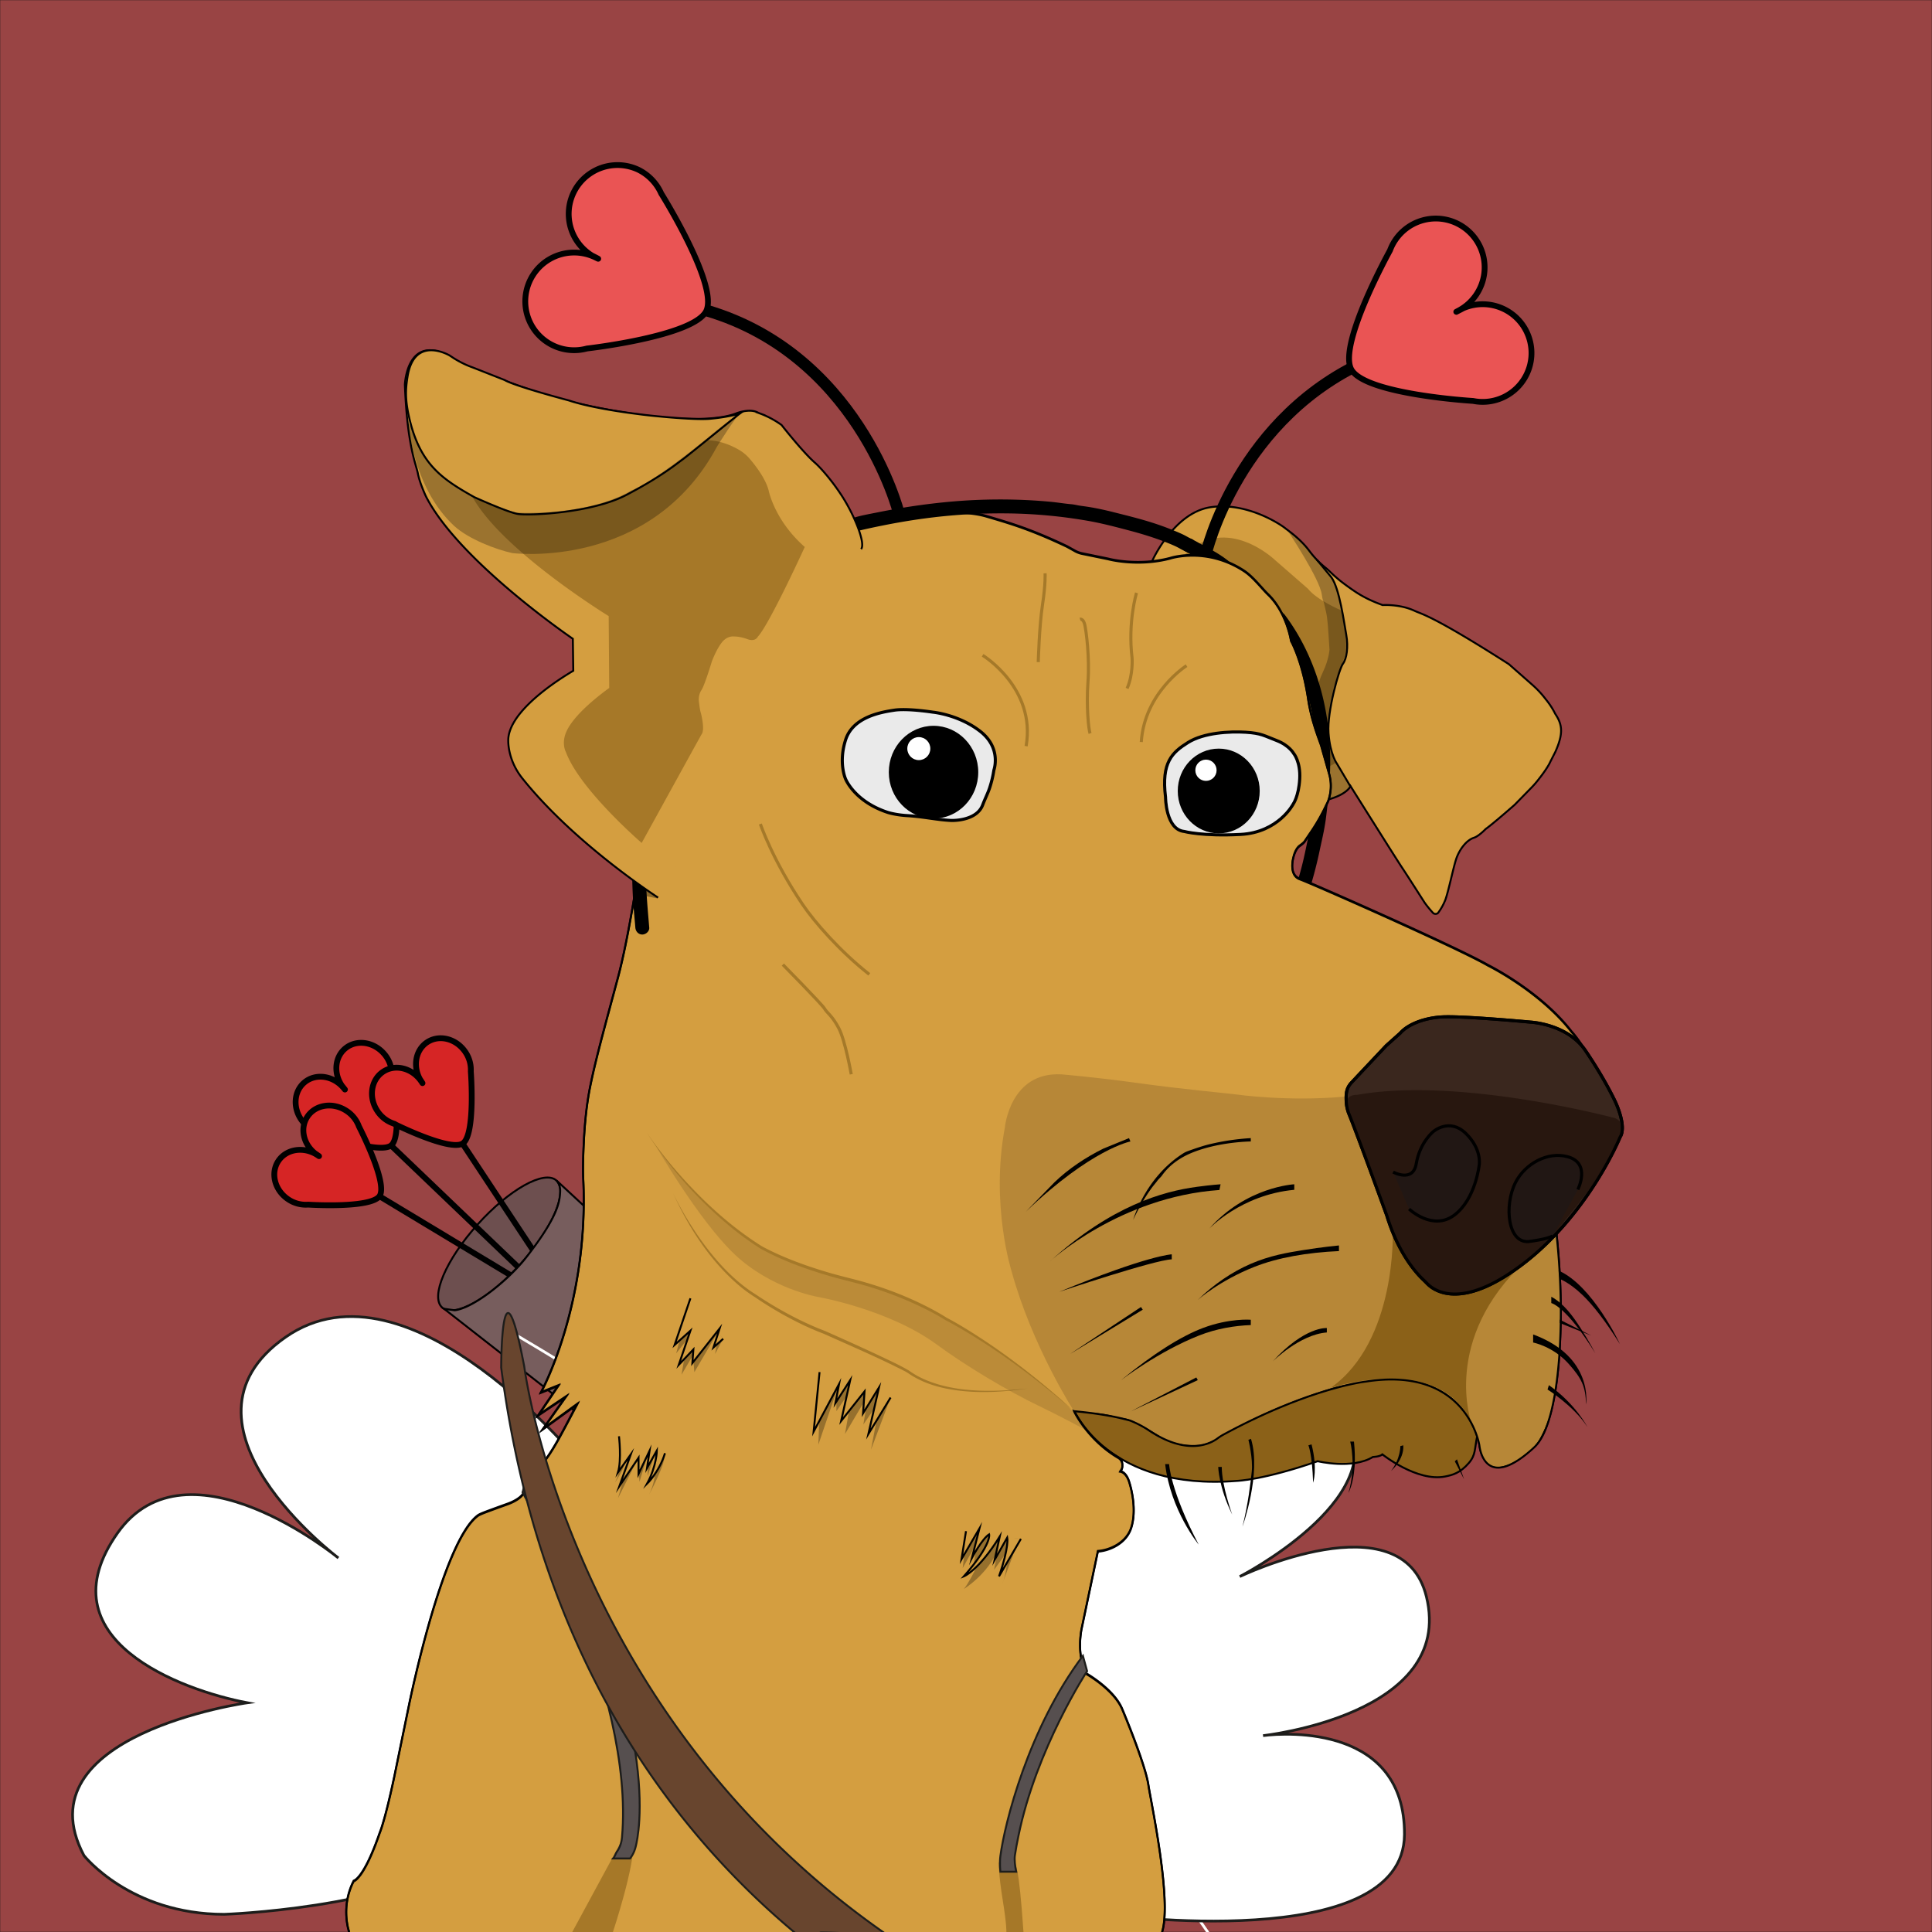 <svg id="Layer_1" data-name="Layer 1" xmlns="http://www.w3.org/2000/svg" viewBox="0 0 5000 5000"><rect x="0" y="0" width="5000" height="5000" fill="#333333" stroke="none"/><defs><style>.cls-1{fill:#944;}.cls-1,.cls-26,.cls-29,.cls-7{stroke:#1d1d1b;}.cls-1,.cls-11,.cls-12,.cls-14,.cls-18,.cls-2,.cls-23,.cls-24,.cls-26,.cls-27,.cls-28,.cls-29,.cls-3,.cls-4,.cls-5,.cls-6,.cls-7,.cls-8,.cls-9{stroke-miterlimit:10;}.cls-2{fill:#6d4f4f;}.cls-11,.cls-12,.cls-18,.cls-2,.cls-23,.cls-24,.cls-27,.cls-28,.cls-3,.cls-4,.cls-5,.cls-8,.cls-9{stroke:#000;}.cls-11,.cls-2,.cls-26,.cls-29,.cls-5,.cls-8,.cls-9{stroke-width:5px;}.cls-3{fill:#d62525;}.cls-28,.cls-3,.cls-4{stroke-width:15px;}.cls-11,.cls-14,.cls-24,.cls-27,.cls-4,.cls-6{fill:none;}.cls-5{fill:#775d5d;}.cls-6{stroke:#fff;}.cls-6,.cls-7{stroke-width:7px;}.cls-22,.cls-7{fill:#fff;}.cls-8{fill:#d49e40;}.cls-16,.cls-9{fill:#8b6118;}.cls-10{fill:#a67828;}.cls-12{fill:#eaeaea;}.cls-12,.cls-14,.cls-18,.cls-23,.cls-24{stroke-width:8px;}.cls-13{fill:#b78737;}.cls-14{stroke:#a57929;}.cls-15{fill:#a57929;}.cls-17{opacity:0.27;}.cls-18{fill:#3a271e;}.cls-19{fill:#28170f;}.cls-20{opacity:0.12;}.cls-21{opacity:0.29;}.cls-23{fill:#211714;}.cls-25{opacity:0.35;}.cls-26{fill:#564f4f;}.cls-27{stroke-width:30px;}.cls-28{fill:#ea5454;}.cls-29{fill:#68452e;}</style></defs><rect class="cls-1" width="5000" height="5000"/><ellipse class="cls-2" cx="1292.11" cy="3219.26" rx="221.09" ry="75.45" transform="translate(-1965.33 2026.68) rotate(-48.02)"/><path class="cls-3" d="M995.15,2728.52a81.43,81.43,0,0,1,18.84,47.81v0c.46,2.51,29.72,164.36-2,188.12s-180.48-32.13-182.8-33h0a81.19,81.19,0,0,1-45.19-28c-26.83-32.55-24.9-78.45,4.31-102.53s74.65-17.23,101.48,15.31c12,14.56-15.65-19,.53.65l.59.72c-15.08-19.28,10.58,12.83-1.52-1.85-26.83-32.54-24.9-78.44,4.31-102.53S968.32,2696,995.15,2728.52Z"/><path class="cls-3" d="M897,2875.06a81.53,81.53,0,0,1,32,40.24v0c1.17,2.27,76.36,148.54,53,180.51s-182,21.92-184.48,21.77h0a81.19,81.19,0,0,1-51.4-13.63c-35.16-23.31-46.7-67.77-25.79-99.33s66.37-38.26,101.53-15c15.73,10.43-20.51-13.59.7.47l.77.51c-20-14,13.87,9.19-2-1.32-35.16-23.3-46.7-67.77-25.79-99.33S861.87,2851.76,897,2875.06Z"/><path class="cls-3" d="M1204.69,2723.12a81.45,81.45,0,0,1,13.78,49.51v0c.2,2.54,12.5,166.55-21.5,186.89s-176.17-50.68-178.39-51.79h0a81.18,81.18,0,0,1-42-32.57c-23.31-35.15-16.63-80.6,14.92-101.53s76-9.39,99.34,25.76c10.43,15.73-13.6-20.5.46.71l.51.77c-13-20.74,9.2,13.86-1.32-2-23.31-35.15-16.63-80.6,14.93-101.53S1181.38,2688,1204.69,2723.12Z"/><line class="cls-3" x1="981.98" y1="3095.83" x2="1512.4" y2="3415.21"/><line class="cls-4" x1="1196.97" y1="2959.55" x2="1503.93" y2="3423.89"/><line class="cls-4" x1="1012" y1="2964.47" x2="1512.4" y2="3443.25"/><path class="cls-5" d="M1149.15,3387.11l375.91,294,225-339.22-310-287,4.13,5.58a42.45,42.45,0,0,1,5.56,22c-.71,29.44-7.86,69.49-88.83,172.8-44.81,57.17-134.76,129.7-184,135.74Z"/><path class="cls-6" d="M1316.06,3443.25C1391,3488,1463,3530,1539,3581c2,1,3,1,5,2,25,18,48,30,72,48,2,1,3,1,5,2,79,53,145,99,224,153,6,4,9,9,15,12,5,2,8,5,13,8,25,18,47,34,72,52,65,48,121,91,184,140,4,3,8,5,12,8a99.58,99.58,0,0,0,11,10c54,41,100,80,153,122,1,1,2,3,3,4,12,9,23,18,34,27,12,11,25,20,36,32,6,5,12,10,19,15,1,1,2,3,3,4,13,9,22,19,34,28,55,48,104,94,157,143,15,14,28,27,43,41,100,97,190,191,282,297l9,12c15,16,27,32,41,49,2,3,5,4,7,7,55,68,105,134,153.42,204.4"/><path class="cls-7" d="M2863.21,4954.21s769.92,106.74,771.54-206.66c1.44-280.26-301.49-264.37-365.93-255.76,0,0,497.62-53.6,422.73-359.64-62.22-254.28-483.14-52-483.14-52s385.05-197.28,280.56-397.61c-135.1-259-469-143-750.69,149.67Z"/><path class="cls-7" d="M1508.54,3792.46s-448.39-556.88-770.09-331.52S875.7,4032,875.7,4032,485.56,3711.3,304.46,3967.1C109.39,4242.63,469.91,4374.59,640,4406.76c0,0-588.26,82.72-422.81,395.23,0,0,119.49,152.22,363.06,152.22,0,0,424.75-14.35,622.37-147.62Z"/><path class="cls-8" d="M3438.32,2068.91c49-13.78,56.81-34.46,56.81-34.46s116.68,185.87,132,208.85,56.13,87,56.13,87l3.8,5.91a278.43,278.43,0,0,0,21.59,26.39h0c3.53,3.79,11.07,3.44,13.77-1l.11-.15a144.26,144.26,0,0,0,17.6-31.72l.87-2.18c8.94-26.55,19.66-79.91,27.32-103.66s26-49.53,46.47-55.91c7.43-2.32,17-10.19,23.36-16,4-3.69,6.78-6.53,6.78-6.53,19.4-13.79,74.79-62.51,74.79-62.51l43.21-44.15a236,236,0,0,0,17-19.33c9.71-12.36,19.25-24.8,27.65-39.16a99.31,99.31,0,0,0,4.85-9.4l12.77-25.07c20.94-47,18.64-70.21-.13-98.19l-.22-.44a201.14,201.14,0,0,0-24.42-37.45h0A249.78,249.78,0,0,0,3967,1773.5l-62.05-54.63c-197.1-126.13-225.67-129.43-243.57-137.87-38.64-18.21-83.11-15.06-83.11-15.06-28.8-10.38-50.42-21-72-35.44-12.23-8.19-28.48-20-37.19-27a367.51,367.51,0,0,1-28-24.83,141.57,141.57,0,0,0-10.79-9.53,234,234,0,0,1-42.1-43.92c-23.33-31.39-56.43-53.51-62.16-58.24-11.26-9.32-100.1-69-194.31-54.11s-149.36,137.88-149.36,137.88"/><path class="cls-9" d="M2779.47,3650.11S2867.81,3859,3201,3832.54c0,0,68.17-1.92,209.11-50.94,0,0,89.36,21.7,143-11,0,0,17.87-.51,24.51-6.64,0,0,89.63,71.66,162.43,57.19,18.58-3.7,38.76-8.68,61.4-35.06,18.2-21.2,14.36-36,21.56-69.54,0,0-32.41-124.46-173.37-144.74s-316.9,60.46-316.9,60.46-102,41-167.3,79c0,0-3.25,2.27-14.6,9.43s-74.57,51.05-178-21.25c0,0-30.39-23.12-73.72-31.47S2861.17,3659.3,2779.47,3650.11Z"/><path class="cls-10" d="M3470.62,1579.47s-62-26-85.79-55.92L3299,1448.74s-124.47-119-231.32-14.8L3436.15,1985s16.47-6.89,19.53-10.72c0,0-14.94-23.36-19.91-72S3452,1779,3452,1779s11-37.15,18.64-55.15c0,0,14.55-26.81,13-60.13S3470.62,1579.47,3470.62,1579.47Z"/><path d="M3294.23,1609.79a533.1,533.1,0,0,1,39.8,61.46q9,16.26,16.88,33.11,3.68,7.83,7.1,15.79c.14.32,2.25,5.35.76,1.77l1.26,3q2,4.95,4,10c17.7,45.5,29.33,93,36.28,141.28.1.66.48,3.54,0,.15.22,1.64.43,3.29.64,4.94q.51,4.11,1,8.24,1.11,9.92,2,19.86,1.54,18.25,2.17,36.57,1.26,36.71-1,73.42c-.74,12.22-2.47,24.42-3.06,36.63-.06,1.19,0,2.41,0,3.6,0,.11.37,5.88.36,2.58,0,4.17-1.16,8.51-1.7,12.66-1,7.87-1.95,15.75-2.89,23.63-.79,6.56-1.58,13.13-2.43,19.69a24.93,24.93,0,0,1-.42,3.09c-.29,1.94-.6,3.87-.93,5.81q-1,5.7-2.14,11.39c-2.76,13.91-6.17,27.68-9,41.58-6.08,30.12-12.68,60.23-21.46,89.69-9.07,30.44-18.87,60.65-29.18,90.69-3.06,8.92,3.5,20.08,12.57,22.15,10,2.27,18.87-3,22.14-12.58,18.46-53.79,35.39-107.88,47.17-163.56,6.06-28.66,13.12-57.23,17-86.3,2-15.07,3.63-30.19,5.58-45.28,0-.23.47-3.49.15-1.12.39-2.86,1-5.86,1.19-8.72s-.16-6,0-9c.35-6.65,1.33-13.32,1.87-20,8.08-99.15-1.87-201.28-35.4-295.26-19-53.27-45.21-103.86-79.16-149.16-5.63-7.51-15.81-12.14-24.62-6.45-7.43,4.78-12.5,16.56-6.46,24.62Z"/><path d="M3066.93,1426.59c14.88,8.41,30.1,16.21,45.05,24.49,7.6,4.22,15.14,8.53,22.54,13.11,3.7,2.29,7.37,4.65,11,7.1,1.61,1.1,3.21,2.21,4.79,3.36.76.55,1.51,1.13,2.28,1.68,2.16,1.52-3.3-2.62.16.12,7.37,5.82,18.36,7.73,25.46,0,6-6.5,7.89-19.22,0-25.46-28.5-22.52-61.62-37.71-93.08-55.49-8.2-4.63-20-2.22-24.63,6.46-4.5,8.52-2.3,19.68,6.46,24.63Z"/><path class="cls-8" d="M903.89,5000s-23.74-64.87,11.49-133c0,0,26-4.6,67.41-124.85,0,0,13-29.11,37.53-144.77l38.3-186.38s85.81-423.59,178.87-490.23c0,0,3.71-2.54,14.15-6.62,14.64-5.74,46.32-17.12,63.57-23.37,0,0,35.24-12.25,41-31,0,0,16.47-37.53,44.43-69.32s49-73.91,93.06-157.4l-88.47,64.34,59-83.49-70.85,47.49,51.7-76.6-45.19,18s125.24-227.1,109.53-553.78c-1.23-25.64,0-63.81,1.53-95,2.4-47.57,6.94-96.93,17.14-146.55,14.94-72.63,38.41-156.46,71-277.79,26.26-97.92,48.26-245.87,48.26-245.87L1694,1964.84a541.7,541.7,0,0,1,16.06-76,898.58,898.58,0,0,1,225.62-383.54c53.71-54.09,111.28-90.19,182.23-118.06l89.61-30.64s19.92-10,76.6-16.85,127.15-11.49,127.15-11.49,82-10.72,141.7,6.9,113.36,32.93,208.34,78.13l22.2,12.29a63.65,63.65,0,0,0,17.24,6.12l67,13.76s75.06,20.68,160.08-1.54c0,0,93.45-31.4,191.11,32.17,14.06,9.16,27,22.55,38.78,35.46,8.67,9.5,16.69,18.74,24,25.82,42.89,41.36,56.49,102.93,59.36,119.87,0,0,29.8,52.63,44.43,151.53,8.68,58.73,31.66,111.83,33.91,120.9l21.26,75.27a115.17,115.17,0,0,1-4,68.86l-7.94,16.5a487.8,487.8,0,0,1-39.09,66.81L3378,2174.27s-1.47,4.82-13.89,13.37-16.85,30.64-16.85,30.64-13.28,44.93,16.85,55.66,409.53,178.21,486.64,223.15c0,0,134.81,66.38,216.51,172.08,0,0,137.49,145.4,50.17,325.79-31.42,64.89-93.83,82.52-93.83,158.55,0,0,16.14,113.08,15.7,244.72-.46,138.1-17.14,297.73-68.55,345.32-121.2,112.21-139.69,12.84-141.74-2.23-.32-2.33-.7-4.64-1.19-6.93-6.82-31.52-54.32-197.9-292.65-160.88,0,0-143.26,15-369.79,137.74a118,118,0,0,0-14.6,9.43c-17.1,12.84-78,46.71-180-22.57a269,269,0,0,0-38.61-20.59c-8.88-3.76-6.59-2.92-22.89-7.08-28-7.16-71.18-14.88-129.86-20.33,0,0,34.47,74.36,115,121.43a20.54,20.54,0,0,1,10.22,18.17c-.11,4.65,1,9.12-5.09,17.16,0,0,14.17,1.53,22.21,25.66s19.53,76.6,6.13,119.49-59.75,60.13-86.56,61.66L2799.26,4214s-14.94,67.4,12.63,116.81c0,0,70.85,40.21,92.3,91.15s61.66,154,67.79,196.08,62,299.79,35.23,382"/><path d="M1680.19,2400.57c-2.85-36.14-6.49-72.15-7.69-108.41-1.23-37.36-.72-74.76,1.31-112.08S1679.73,2106,1684,2069c1.9-16.44,3-32.77,5.69-49.13,2.91-17.6,5.54-35.25,8.93-52.77A781.21,781.21,0,0,1,1725.46,1865c5.87-17.34,11.54-34.76,17.81-52,6.16-16.92,14-33.37,19.57-50.47,2.35-7.2,4.48-13.92,7.87-20.67,4-8,7.92-16.12,11.93-24.16,3.61-7.25,7.3-14.46,11.26-21.53,4.36-7.81,9.71-15.15,13.64-23.15,1.51-3.07,4.23-5.58,6.08-8.92,2.2-4,2.68-6.46,4.92-10.08,4.19-6.75,8.86-13.56,13.69-19.87,10.41-13.62,19.37-28.3,29.91-41.89,79.33-102.3,193.65-173.9,318-207.63q11.92-3.24,24-6c4.07-1,8.2-1.72,12.24-2.75,1.3-.34,2.47-.62,3.73-1.05q7.32-2.61,2.75-1.48l2.75-.64c18.66-4.44,37.44-8.41,56.25-12.2,36.5-7.35,73.24-13.69,110.15-18.63a1479.61,1479.61,0,0,1,214.3-13.21,1292.55,1292.55,0,0,1,212.33,19.8c35,6.28,69.65,15.44,104,24.53,33.4,8.83,66.48,19,98.57,31.82,7.5,3,15,6.11,22.32,9.6,7.94,3.8,15.37,8.54,23.43,12.16,8.86,4,19.35,2.56,24.63-6.46,4.5-7.69,2.45-20.62-6.46-24.63-8.06-3.61-15.49-8.36-23.43-12.16-9.32-4.44-18.94-8.36-28.5-12.24-16-6.5-32.29-12.33-48.74-17.63-34.21-11-69.13-19.49-104-28.27-18.17-4.58-36.47-8.68-54.94-11.9-9.47-1.66-19-3-28.5-4.3-8.25-1.08-16.19-3.35-24.52-4.07-17.92-1.56-35.83-4.66-54.49-6.38s-37.33-3.09-56-4.07a1446.88,1446.88,0,0,0-222,5.78q-56.82,5.79-113.18,15.42-28,4.75-55.89,10.4c-18.7,3.78-37.89,7.05-56.26,12.24-2.48.7-4.42,1.72-6.93,2.66,3.88-1.44-1.06.22-2.15.46q-5.51,1.2-11,2.48-13.22,3.11-26.32,6.7-23.85,6.56-47.18,14.9a697.81,697.81,0,0,0-92,40.79c-60.87,32.4-114.75,75.26-162,125.49-11.08,11.78-21.7,24-31.64,36.77-5.48,7-10.84,14.17-15.91,21.51-4.71,6.81-8.79,14-14.18,20.19-5.75,6.66-10.68,14.85-15.56,22.18a70.4,70.4,0,0,0-5.49,9.37c-2,4.42-4.33,6.26-7,11.19-8.31,15.64-17.79,30.65-25.72,46.58s-16.54,31.61-21.91,48.62c-5.65,17.93-13.66,35.08-20.16,52.73-12.44,33.84-24.15,68.26-33.38,103.12-18.86,71.18-27.07,144.72-33.95,217.85-7.11,75.61-8.3,151.56-2.38,227.3,1.34,17.13,3.07,34.23,4.42,51.36.76,9.7,7.73,18,18,18,9.15,0,18.77-8.25,18-18Z"/><path class="cls-11" d="M3408.06,1448.74l37.28,44.94c21.45,29.11,33.19,118.47,38.81,149.62s1,61.79-8.68,74.55-41.36,123.06-37.28,179.24,22,79.65,22,79.65l35.74,60.26"/><path class="cls-12" d="M2572.15,1993.09s20.68-56.69-35.24-100.35S2413.6,1843,2413.6,1843s-65.11-10.19-98.81-5.1-107.24,17-126.39,76.9,0,101.3,0,101.3,23,58.22,109.54,86.56c0,0,20.12,6.38,49.07,8.09,44.37,2.63,78.14,10.94,114.84,12.59,0,0,64.8,2.68,81.19-39.83,7.29-18.89,13.72-30.78,18.39-45.19A284.69,284.69,0,0,0,2572.15,1993.09Z"/><path class="cls-12" d="M3016.4,2063s0,83.75,48.51,88.85c0,0,47,12.77,145.54,7.66s136.34-78.64,136.34-78.64,14.3-19.91,16.85-64.85-15.83-66.38-15.83-66.38-11.75-20.94-43.92-33.19-39.32-18.89-80.17-21.45-108.25,1-149.1,26.56S3005.17,1972.66,3016.4,2063Z"/><path class="cls-13" d="M4028.23,3191s41.71,371.67-36.45,518.61c-1.7,3.19-3.32,6.42-4.8,9.71-3.25,7.18-13,24.21-38.41,43.85,0,0-88.29,74.61-113.78,0-21-61.5-10.3-61.5-47.83-114.89,0,0-35.62-55.92-121.79-73.53s-209.11,14.93-209.11,14.93-149.36,40.22-295.27,126c0,0-31.79,21.83-57.83,23.75-48.31,3.55-86.17-11.49-101.11-22.6,0,0-67.48-44.23-92.52-46.43-9.4-.83-28.19-6-40.37-8.72-20.3-4.54-39.15-5.58-89.49-9.57,0,0-108.51-168.51-161.36-361.53,0,0-55.15-172.34-17.62-372.26,0,0,13-145.53,147.06-137.87,0,0,91,7.69,191.21,21.68,119,16.62,237.47,27.17,261.47,30.4,0,0,131.24,18.9,278.81,5.62S4028.23,3191,4028.23,3191Z"/><ellipse cx="2415.96" cy="1998.41" rx="115.74" ry="120.03"/><ellipse cx="3154.07" cy="2047.08" rx="106.05" ry="109.68"/><path class="cls-14" d="M2543,1695.89s138.64,84.26,112.6,235.15"/><path class="cls-14" d="M2704.66,1483.72s1.67,26.82-6.74,81.88S2687,1713.51,2687,1713.51"/><path class="cls-14" d="M2795,1602.45s8.43-2.3,12.26,13.78,13,85,8.42,148.6,1.54,122.55,5.37,133.28"/><path class="cls-14" d="M2941.34,1534.28s-23,74.29-11.49,169.27c0,0,3.06,42.13-13,78.13"/><path class="cls-14" d="M3070.79,1722.7S2962,1791.64,2953.6,1920.32"/><path class="cls-14" d="M1967.81,2132.49s31.29,92.86,109.41,208.43c31.52,46.63,98.44,122.61,172.46,180.68"/><path class="cls-14" d="M2026,2496.32s101.87,103.4,108,114.13,19.92,18.38,36.77,50.55S2203,2780.2,2203,2780.2"/><path class="cls-15" d="M1742.62,3089.17c18.68,38.84,41,76,65.41,111.49,34.42,49.16,74,95.62,122.18,131.77,6.84,5.18,13.84,10.08,21.08,14.69,3.69,2.3,10.89,7,14.46,9.45,45.57,29.72,93.49,56.21,143.54,77.59,8.47,3.72,18.48,7.47,27.07,10.9,43.77,19.42,87.43,39.08,130.84,59.31,28.63,13.79,57.89,26.56,85.34,42.76a240.09,240.09,0,0,0,21.63,13.75c83.44,44.84,194,42.73,286.06,32.29-45.5,7-91.68,10.8-137.89,9-58.89-2.66-120.26-13.47-170-47a100.47,100.47,0,0,0-10.75-6.57c-68.1-34.81-138.66-64.87-208.42-96.24-5.83-2.4-13.18-5.13-19-7.53-4-1.71-12-5.11-16-6.82l-15.8-7.21a929.06,929.06,0,0,1-127.69-73.22,385,385,0,0,1-35.43-25.17c-77.18-63.25-136-152.85-176.67-243.25Z"/><path d="M2925.51,2954.11s-101.11,19.4-270.64,181.78l74-76.08c37.3-35.94,82.21-65.23,126.38-87.15l66.65-27.23"/><path d="M3158.87,3064.91s-23.5,1.46-61.78,6.64c-86.81,11.75-219.75,48.24-379.41,192.51,0,0,179.75-166.46,438.13-184.34Z"/><path d="M3237,2954.11s-84.26.62-154.47,30.12c-30.85,13-57.42,32.5-75.59,58.34-3,4.2-8.25,8.49-11.47,12.9-4.77,6.52-9.93,12.1-15.07,19.15-17,23.38-33,51.06-47.74,82.21,0,0,30.93-109.83,130.21-172.39,5.92-3.72,12.33-5.78,22-9.21,14.17-5,32.89-11.14,47.49-14.49A615.3,615.3,0,0,1,3237,2945.43Z"/><path d="M3349.6,3064.91s-124.09,5.88-220.6,115.41c0,0,82-88.09,220.6-101.11Z"/><path d="M3032.49,3246.19s-60.51,1.84-291.06,97c0,0,245.87-82.5,291.06-84Z"/><path d="M3465.26,3237.77c-82.28,3.64-158.4,17-218.3,40.59-91.23,35.87-147.07,85.79-147.07,85.79,41-40.12,89.31-72.91,137.11-93.45,49.92-21.45,94.05-28.77,134-35.23,52.6-8.5,94.22-12.26,94.22-12.26Z"/><polygon points="2957.43 3389.43 2769 3504.32 2952.83 3382.53 2957.43 3389.43"/><path d="M3237,3415.47s-55.15-4.6-124.09,21.44c-55.49,21-126.64,65.23-211.4,134.81,0,0,95.44-73.59,202.21-115.66,44.44-17.51,91.19-25.23,133.28-26.8Z"/><polygon points="3099.89 3571.72 2926.02 3652.91 3096.06 3564.83 3099.89 3571.72"/><path d="M3433.85,3436.91s-57.45-4.59-140.17,86.56c0,0,69.7-69.7,140.17-75.07Z"/><path d="M3025.6,3789s3.06,68.43,76.59,208.34c0,0-72.51-87.32-86.81-208.34Z"/><path d="M3152.74,3796.37s1,51.86,36.26,123.35c0,0-27.06-73.59-27.06-123.35Z"/><path d="M3230.87,3726.19s12.22,49.07,8.68,82.21c-3.21,30.13-9.29,83.23-24,142.47,0,0,49.54-137.36,22-227.23Z"/><path d="M3386.11,3740.49s9.7,21.45,12.25,96.77c0,0,12.26-35-4.08-99.32Z"/><path d="M3494.36,3730.79s16.34,61.78-4.59,132.76c0,0,24-40.34,14.29-132.76Z"/><path d="M3624.06,3742.53s1,31.15-24,64.34c0,0,34.22-29.1,31.66-66.38Z"/><polygon points="3765 3781.85 3789 3828.32 3770.62 3776.74 3765 3781.85"/><path d="M4005,3596s68.94,43.4,103.15,97c0,0-30.13-59.23-99.58-108.26Z"/><path d="M3967.72,3474.45s51.65,9.7,92.43,55.66c32.17,36.25,43.73,57.54,44.42,104.68,0,0,20.94-123.07-136.85-181.28Z"/><polygon points="4118.36 3456.57 4036.61 3423.89 4036.61 3415.21 4118.36 3456.57"/><path d="M4014.7,3372.32s37.79,7.15,113.87,129.7c0,0-16.56-31.74-38.8-66.13-19.79-30.59-43.33-63.08-75.07-79.91Z"/><path d="M4036.61,3310s24.1,8.2,58.77,41.36c26.9,25.73,59.33,67.15,97,127.15,0,0-69.95-151.22-158.8-190.25Z"/><path class="cls-16" d="M3604.43,3187s10.53,283.4-160.09,404.42c0,0,281.42-92.54,363.61,90.84,0,0-78.67-216.45,140.39-419.18Z"/><path class="cls-17" d="M3333.51,1375s82.3,123.37,87.32,163.91c2,15.73,4.35,16.33,5.11,19.66,3.15,14,3.45,15,5.61,24,4.32,17.9,5.42,40.25,9.19,98.81,0,0-1.53,25.28-16.85,57.45s-27.57,78.51-22.21,135.57c0,0,58.6,153.58,37.15,192.26,0,0,37.91-7.28,56.3-32.17,0,0-56.43-79.66-56.43-131.24,0,0-4.59-98.55,36.26-180.51,0,0,21.44-42.13,8.17-87.57,0,0-14.3-103.66-37.79-141.45S3337.6,1369.09,3333.51,1375Z"/><path class="cls-11" d="M903.89,5002s-23.74-64.87,11.49-133c0,0,26-4.6,67.41-124.86,0,0,13-29.1,37.53-144.76l38.3-186.38s85.81-423.59,178.87-490.23c0,0,3.71-2.54,14.15-6.63,14.64-5.73,46.32-17.11,63.57-23.36,0,0,35.24-12.25,41-31,0,0,16.47-37.53,44.43-69.32s49-73.91,93.06-157.4l-88.47,64.34,59-83.49-70.85,47.49,51.7-76.6-45.19,18s125.24-227.1,109.53-553.78c-1.23-25.64,0-63.82,1.53-95,2.4-47.57,6.94-96.93,17.14-146.55,14.94-72.64,38.41-156.46,71-277.79,26.26-97.92,48.26-245.88,48.26-245.88L1694,1966.83a541.4,541.4,0,0,1,16.06-76,898.58,898.58,0,0,1,225.62-383.54c53.71-54.09,111.28-90.19,182.23-118.06l89.61-30.64s19.92-10,76.6-16.85,127.15-11.49,127.15-11.49,82-10.72,141.7,6.9,113.36,32.93,208.34,78.12l22.2,12.3a63.29,63.29,0,0,0,17.24,6.11l67,13.76s75.06,20.68,160.08-1.53c0,0,93.45-31.4,191.11,32.17,14.06,9.16,27,22.55,38.78,35.46,8.67,9.5,16.69,18.74,24,25.82,42.89,41.36,56.49,102.92,59.36,119.87,0,0,29.8,52.62,44.43,151.53,8.68,58.73,31.66,111.83,33.91,120.9l21.26,75.27a115.13,115.13,0,0,1-4,68.85l-7.94,16.51a487.8,487.8,0,0,1-39.09,66.81L3378,2176.26s-1.47,4.82-13.89,13.37-16.85,30.64-16.85,30.64-13.28,44.93,16.85,55.65,409.53,178.22,486.64,223.15c0,0,134.81,66.39,216.51,172.09,0,0,137.49,145.4,50.17,325.79-31.42,64.89-93.83,82.52-93.83,158.55,0,0,16.14,113.08,15.7,244.72-.46,138.1-17.14,297.72-68.55,345.32-121.2,112.21-139.69,12.84-141.74-2.24-.32-2.32-.7-4.63-1.19-6.92-6.82-31.52-54.32-197.9-292.65-160.88,0,0-143.26,15-369.79,137.73a119.26,119.26,0,0,0-14.6,9.44c-17.1,12.84-78,46.71-180-22.58a269.49,269.49,0,0,0-38.61-20.58c-8.88-3.76-6.59-2.92-22.89-7.08-28-7.16-71.18-14.88-129.86-20.34,0,0,34.47,74.37,115,121.44a20.52,20.52,0,0,1,10.22,18.17c-.11,4.65,1,9.12-5.09,17.16,0,0,14.17,1.53,22.21,25.66s19.53,76.6,6.13,119.49-59.75,60.13-86.56,61.66L2799.26,4216s-14.94,67.4,12.63,116.81c0,0,70.85,40.21,92.3,91.14s61.66,154,67.79,196.09,62,299.79,35.23,382"/><path class="cls-18" d="M4192.67,2943.26s-93.71,229.69-293,357.09c-129.24,82.62-189.46,38.56-205.62,22.06-3.91-4-7.85-8-11.91-11.83-17.63-16.79-63.28-67.38-93-164.46,0,0-79.66-218.95-98.81-264.9a101.67,101.67,0,0,1-6.38-32.17c-.51-17.88-.51-32.17,13.79-47.49s89.87-95.49,89.87-95.49l36-32.19c21-24,64.15-39.71,108.87-42.14,53.51-2.9,228.92,13.56,228.92,13.56s95,4.6,141.7,73.53,72,121,77.36,132.52S4209.52,2917.22,4192.67,2943.26Z"/><path class="cls-19" d="M3512.06,2833.5s-26.42-1.15-24.7,17.62a91,91,0,0,0,7.66,32.93c7.47,16.28,39.45,108.39,39.45,108.39l56.1,149.36s27.58,83.87,57.83,125.61c1,1.41,1.66,2.76,3,4.7,2.29,3.37,5.72,7.84,9.55,12.79,18.07,23.41,47.9,59.21,95.29,64.09,0,0,42.32-1.15,70.85-14.17s60.32-26.62,114.71-67.6,87.7-82.91,87.7-82.91l49-60.9,67.79-86.93s8.61-15.13,11.1-23,32.75-72.58,34.47-75.26,4.79-14.93,2.3-29.29-21.45-17-21.45-17S3774.79,2786.27,3512.06,2833.5Z"/><path class="cls-8" d="M1703.07,2323s-216-139-351.57-309.06c-28.23-35.4-36.16-73.53-36.16-97.78,0-64.22,94.53-136.35,168.28-180.26l-1.14-82.73s-295.28-201.06-380.3-368.81c0,0-16.09-34.34-20.68-58.85s-27.58-70-33.71-229.78c0,0,5.11-137.88,120-71,0,0,38.3,23,70,34.21s118.63,48.79,223.15,76.6c103.66,27.57,350.3,72,445.79,33.7,0,0,32-12.35,52.76-2.42,2.74,1.31,5.5,2.57,8.34,3.63a235,235,0,0,1,54.81,29.43s55.15,70.46,86.81,98c14.2,12.37,45.58,47.94,71.49,88.85,31.86,50.29,59.75,120.77,47.49,134.3"/><path class="cls-20" d="M1696.4,2964s110.81,193.38,204.77,282.23S2114.49,3356,2114.49,3356s185,31.77,310.6,124.19c74.71,55,183.78,120.12,264.25,158.7,54.83,26.29,122.56,62.84,122.56,62.84s-27-45.86-62.56-76c-112.74-95.69-361.23-272.81-518-305.19-121.64-25.12-224.4-67.85-304.38-121.3C1808.74,3120.19,1696.4,2964,1696.4,2964Z"/><path class="cls-10" d="M1797.77,1932.57l-137.11,248.94s-160.09-137.87-196.09-235.15c0,0-12.76-22.21,1.54-53.62s53.87-71,110.55-112.34l-1.4-186s-272-166.59-351.2-306c0,0-19.4-8.68,103.15,37.79l8.17,1.53s91.92,5.62,168-12.25,100.6-31.66,100.6-31.66,100.59-45.45,214.47-143.49c0,0,39.65-7.59,93.65,23.61a108.73,108.73,0,0,1,28.18,23.43c15.3,17.91,41.3,51.63,49,82.09,0,0,14.93,77.17,93.44,146.1,0,0-91.53,200.3-121.4,232.09,0,0-6.13,14.17-26.81,6.51s-34.85-6.89-34.85-6.89-17.24-3.07-31.79,15.7-25.66,49-25.66,49-18.38,61.28-26.81,73.91-6.89,27.45-6.89,27.45,2.3,22.21,4.85,30.38,11,46.22,2.3,56.68Z"/><path class="cls-21" d="M1599.38,3720.06s16.85,71-7.66,116.43c0,0,23.11-33.32,24.58-49.85L1631,3766l-31.6,111.37L1650.27,3776l4.77,59,21-69.95v55.14l18.13-56s11,53.92-14.57,104c0,0,44-80.73,40.19-103.54l-32.53-4.21-27.06,8.17-17.87.52-21.45-12.26Z"/><path class="cls-8" d="M1163.46,919.88s-91.41-54.13-108.77,55.15c-4.9,30.85-6.6,56.65,3.57,102.63,27.58,124.6,86.81,162.39,169,208.86,0,0,84.25,38.29,111.83,43.4s191.48-1.53,281.87-49,128.68-79.66,145-91.41,137.87-111.31,149.11-119.48c0,0-27.67,9.24-77.62,13.78-42.13,3.83-160.85-8.42-186.13-12.25,0,0-112.77-13-179.23-35.24,0,0-139.41-36.76-166.22-52.85l-65.36-25.79L1224,951.21a246.82,246.82,0,0,1-49.35-24Z"/><path class="cls-17" d="M1056,1085.57s8.34,172.57,119,275.15c37.43,34.7,110.18,62,151,70.68,0,0,357.32,46,529.66-275.74,0,0,52.85-85,64.34-90.77,0,0-14.72,6.56-105.87,82.39,0,0-126.22,102.59-179.83,121.74,0,0-94.47,64.47-296.94,57.7,0,0-211.45-50.51-261-188.21C1054.17,1077,1058.74,1107.11,1056,1085.57Z"/><path class="cls-15" d="M1674.45,2932.15c44,64.22,95.28,123.47,151.18,177.62,43.71,42,91.07,80.59,142.27,113.17,6.08,3.86,12.55,7.08,19,10.38,47.71,23.84,98.17,42.21,149.22,57.56,21.4,6.59,48.49,13.44,70.4,19,71.11,18,140.44,43.87,205.28,78.26,13,7,25.78,14.14,38.22,22.18,13.24,6.81,30.34,16.7,44.35,25.18,89.36,54.14,173.2,118,251.84,186.67,10.12,9.06,23.47,21.14,33.3,30-9.65-8.24-24.83-21.06-34.13-29-81.78-67.89-168.1-131.49-259.82-185.32-12.83-7.35-25.88-14.82-39-21.51-4.14-2.58-8.39-5.23-12.7-7.71-29.25-17.07-60.16-31.74-91.28-45a950.6,950.6,0,0,0-123.9-42.31c-21.69-5.62-49.27-12.46-70.74-18.67-61-17.82-121.36-39.42-177.27-69.87-2.21-1.22-4.34-2.44-6.42-3.85a825.71,825.71,0,0,1-76.89-56.45,1078.73,1078.73,0,0,1-212.86-240.24Z"/><path class="cls-8" d="M1601.94,3717s7.15,60.77-2.56,93.45l33.19-46.73L1603,3846.19l49.53-73.53v41.87l28.6-60.25-6.64,44.93,25.53-45.44s-.51,40.34-25.53,86.29c0,0,31.66-30.63,46.46-79.15"/><polygon class="cls-21" points="1785.39 3364.19 1750.02 3502.53 1779.7 3464.59 1763.81 3557.68 1793.37 3507.2 1797 3551.04 1861.27 3441.58 1850.62 3504.06 1871.55 3464.74 1848.1 3437.99 1808.74 3486.19 1779.13 3429.51 1785.39 3364.19"/><polyline class="cls-8" points="1871.55 3464.74 1846.53 3487.21 1862.35 3438.2 1791.89 3527.55 1794.45 3492.32 1756.66 3532.15 1786.79 3443.81 1745.94 3480.57 1786.79 3360.06"/><polygon class="cls-21" points="2124.06 3555.64 2117.94 3738.7 2164.66 3600.99 2164.66 3652.09 2208.32 3587.81 2186.87 3711.13 2247.38 3608.87 2234.36 3686.62 2278.79 3621.51 2254.15 3751.72 2304.83 3616.91 2271.13 3608.87 2254.15 3600.99 2186.87 3581.68 2147.81 3600.99 2124.06 3555.64"/><polyline class="cls-8" points="2304.83 3616.91 2247.38 3711.13 2274.75 3590.86 2233.6 3657.51 2237.43 3600.99 2176.91 3677.43 2200.31 3571.72 2162.11 3631.09 2171.55 3581.68 2105.68 3705 2121 3551.04"/><path class="cls-21" d="M2502.19,3966.19l-10.72,91.92,38.3-68.94L2518,4058.11l41.87-70s-46.46,102.64-65.36,124.08c0,0,60.26-36.25,88.34-101.61l-10.21,52.08,35.23-48.51s.51,51.58-14.8,87.32L2637.51,3982l-23.49-2-68.93-8.17-30.64-3.58Z"/><path class="cls-8" d="M2500,3962.62l-11.6,72.51,46.47-79.66-19.4,76.08s26-49,44.42-60.76c0,0,7.66,25.53-65.36,108.76,0,0,38.18-14.81,92.88-103.15l-13.22,60.26,32.68-57.7s5.11,24.51-21.44,100.59l56.68-97"/><circle class="cls-22" cx="2377.89" cy="1937.4" r="29.78"/><circle class="cls-22" cx="3121.02" cy="1993.41" r="27.51"/><path class="cls-23" d="M4083.38,3078.45s35.16-68.38-26.81-85c-51.31-13.79-109.25,18.1-134,65.87-31.4,60.51-20.55,163.91,38.3,153.19,0,0,42.13-5.36,57.45-13.79"/><path class="cls-23" d="M3646.79,3129s60.51,57.45,116.42,16.09,65.11-131,65.11-131,6.89-40.6-35.23-81.2-83.49-4.59-83.49-4.59-35,27.62-44.43,83.49c-8.43,49.79-59.74,21.45-59.74,21.45"/><path class="cls-24" d="M4192.67,2943.26s-93.71,229.69-293,357.09c-129.24,82.62-189.46,38.56-205.62,22.06-3.91-4-7.85-8-11.91-11.83-17.63-16.79-63.28-67.38-93-164.46,0,0-79.66-218.95-98.81-264.9a101.67,101.67,0,0,1-6.38-32.17c-.51-17.88-.51-32.17,13.79-47.49s89.87-95.49,89.87-95.49l36-32.19c21-24,64.15-39.71,108.87-42.14,53.51-2.9,228.92,13.56,228.92,13.56s95,4.6,141.7,73.53,72,121,77.36,132.52S4209.52,2917.22,4192.67,2943.26Z"/><path class="cls-25" d="M1701.73,2325.13l-36.47-7.15c-22.69-5-22.22-18.38-22.22-18.38l4.22-12.29,9.76,7a172.6,172.6,0,0,0,20.39,13.4Z"/><path class="cls-10" d="M1481,5000l127.6-235.68s26-62.81,30.64,0-53,235.68-53,235.68"/><path class="cls-10" d="M2604.45,5000s1.33-16.11-9.36-82.23-10.69-97.54-10.69-97.54,29.88-13.78,42.9,5.37c0,0,9.19-6.37,21.44,174.4"/><path class="cls-26" d="M1352.35,3862.06s290.85,514.85,257.37,893.07c-1.22,13.8-5.62,26.72-13.78,37.91-2,2.8-6.19,14-8.81,16.73h43.4s10.77-12.3,15.19-32.81,80-318.77-271.53-958.85c0,0-15.37,15.47-17.87,28.08C1353.85,3858.64,1352.35,3862.06,1352.35,3862.06Z"/><path class="cls-26" d="M2813.43,4324.91s-131.68,200.77-177.71,426.39c-5.06,24.82-5.06,24.82-9.19,50.55-1.66,10.39.32,27.69,3.32,42.13H2589s-2.48-21.52,0-40.6c11-84.28,72.4-330.81,213.56-518.19Z"/><path class="cls-27" d="M2325.86,1327s-106.05-420.52-516.6-528.8"/><path class="cls-27" d="M3121,1433.67s82.28-359.73,431.55-506.8"/><path class="cls-28" d="M1651.5,439a125.86,125.86,0,0,1,59.79,61.84l0,0c2.31,3.68,150.47,241.16,115.68,305.36s-303.8,95.25-308,95.73h0a126.38,126.38,0,1,1,22.4-235.48c28.05,13.72-36.57-17.89,1.25.62l1.37.67c-35.85-18.83,24.73,12.09-3.55-1.74A126.38,126.38,0,0,1,1651.5,439Z"/><path class="cls-28" d="M3897.34,1024.8a125.86,125.86,0,0,1-85.05,12.8h-.05c-4.34-.25-283.72-17.42-315.81-83s98.74-302.68,100.79-306.38l0,0A126.38,126.38,0,1,1,3776,803.06c-27.45,14.88,35.8-19.39-1.22.66l-1.35.73c36.14-18.27-24.2,13.12,3.48-1.88a126.38,126.38,0,1,1,120.43,222.23Z"/><path class="cls-29" d="M2116.8,5004l3.63.11a4.53,4.53,0,0,1,4.4-2.78c21.14,0,42.27.94,63.39,1.77,20.65.82,41.34.63,62,1.54,3.73.16,7.45.41,11.17.72,1.18-.11,2.37-.23,3.54-.37,7.73-.9,15.37-2.19,23.06-3-819.58-573.35-931.22-1465.32-931.22-1465.32-59.69-313.47-59.69,2.86-59.69,2.86,92.4,709.23,409.6,1169.65,761.39,1463.42Q2087.63,5003.16,2116.8,5004Z"/></svg>